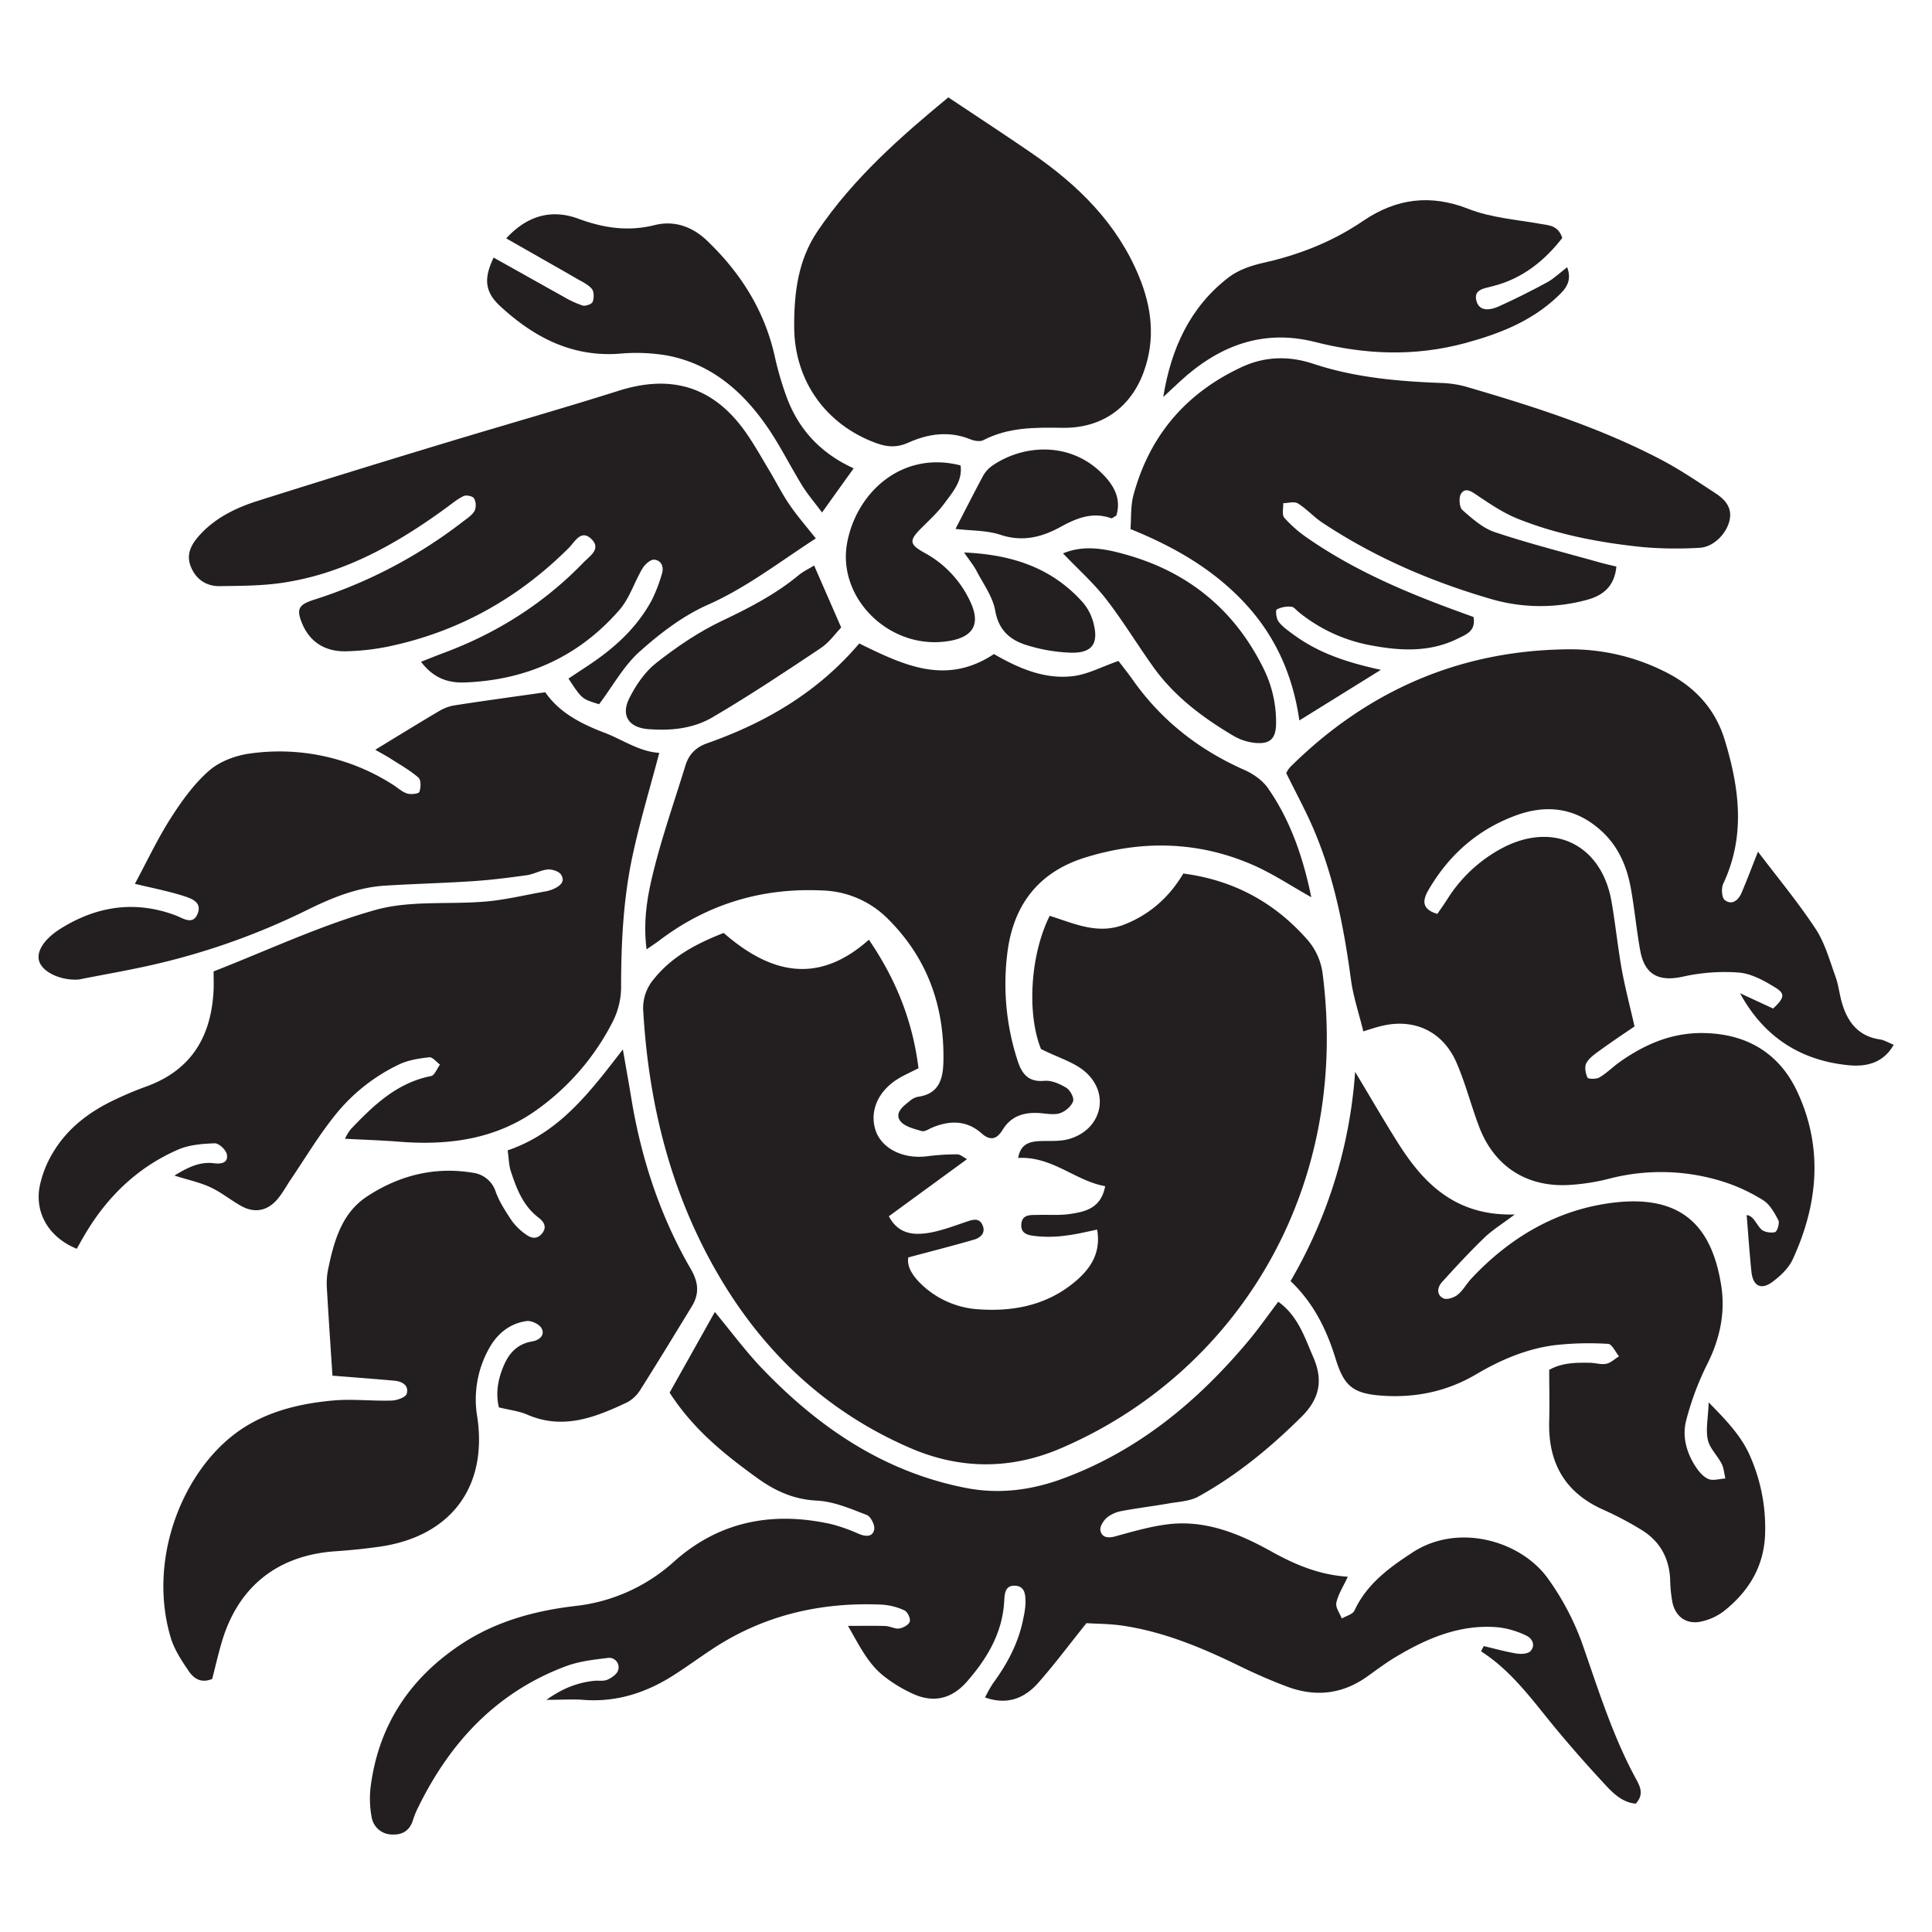 <svg id="Livello_1" data-name="Livello 1" xmlns="http://www.w3.org/2000/svg" viewBox="0 0 841.89 841.89">
  <defs>
    <style>
      .cls-1 {
        fill: #231f20;
      }
    </style>
  </defs>
  <title>prove stampe</title>
  <g>
    <path class="cls-1" d="M453.64,457.14c-6.11-14.95-4.87-40.79,3.78-58.07,10.55,3.31,21,8.41,32.7,3.73,11-4.41,19.31-11.75,25.53-22.15,22.11,2.89,40.12,12.8,54.4,29.24a27.86,27.86,0,0,1,6.23,13.87C588.83,519.9,537.55,599,462.06,631.2c-21.59,9.22-43.63,9.2-65.36-.19-41.13-17.78-70.35-48.16-90.25-87.58-16.22-32.15-24-66.72-26.14-102.64A19.48,19.48,0,0,1,285,426.54c7.87-9.77,18.4-15.31,30.34-20,19.8,17.26,40.66,23.13,63.28,2.95,11.93,17.43,19.11,35.6,21.62,56-3.26,1.67-6.05,2.9-8.65,4.46-9,5.39-12.83,14.34-10,22.74,2.71,7.87,12,12.45,22.24,11.18a103.06,103.06,0,0,1,13.25-.85c1.46,0,2.92,1.39,4.3,2.11L387.32,530c4.24,8,11.12,8.36,18.08,7.12,5.38-1,10.6-3,15.8-4.75,2.85-1,5.59-1.75,7,1.6s-1,5.4-3.71,6.2c-9.15,2.67-18.4,5-28.71,7.78-.7,4.59,2.55,8.81,6.64,12.55a39.48,39.48,0,0,0,24.43,10.07c14.07.94,27.71-1.56,39.24-10.19,7.8-5.84,14-13.17,12-24.56-4.86,1-9.17,2.06-13.55,2.58a53.71,53.71,0,0,1-12.34.33c-3.11-.36-7.68-.46-7.12-5.51.47-4.25,4.28-3.72,7.32-3.81,4.49-.14,9,.26,13.46-.35,6.9-1,13.88-2.36,15.73-12.17-13-2.28-23.05-13.1-37.92-12.3,1.12-6.41,5.37-7.29,10.43-7.38,4.06-.08,8.35.21,12.14-1,13.91-4.26,17.58-19.77,6.54-29.26C468.1,462.9,461.5,461.05,453.64,457.14Z"/>
    <path class="cls-1" d="M594.09,449.42c-2-8.05-4.4-15.2-5.4-22.55-3-22.32-7.26-44.31-16.09-65.13-3.49-8.24-7.82-16.13-12.1-24.86a11.26,11.26,0,0,1,1.7-2.62c33.68-33.36,74.13-51,121.65-51.32a91.48,91.48,0,0,1,41.95,9.91c12.67,6.36,21.6,15.94,25.77,29.6,6.38,20.92,9.17,41.79-.65,62.63-.92,1.95-.66,6.12.67,7.13,3.11,2.38,5.91.12,7.28-3.08,2.54-5.93,4.8-12,7.19-18,8.38,11.07,17.38,21.91,25.09,33.59,4.08,6.18,6.12,13.76,8.69,20.85,1.4,3.87,1.75,8.1,3,12.06,2.5,8.16,7.31,14,16.36,15.31,1.89.28,3.67,1.4,6,2.33-4.75,8.36-12.48,9.63-19.88,8.89-20.68-2.07-36.7-12.26-47.09-31.36l14.43,6.68c4.81-4.51,5.4-6.39,1.11-9.05-4.87-3-10.45-6.15-16-6.62a83.5,83.5,0,0,0-24.5,1.79c-10.34,2.26-16.58-.74-18.52-11.36-1.61-8.83-2.43-17.79-4-26.63-1.74-10.07-5.56-19.09-13.56-26.1-11.1-9.73-23.65-11-36.81-6.1-16.44,6.06-29,17.14-37.84,32.3-2.64,4.5-3.23,8.46,3.8,10.53,1.45-2.13,3-4.29,4.42-6.52a63.31,63.31,0,0,1,24.07-22.28c22.25-11.57,43-1.38,47.38,23.24,1.73,9.86,2.71,19.84,4.48,29.69,1.45,8.07,3.56,16,5.58,24.91-4.42,3-9.81,6.6-15,10.37-2.23,1.61-4.74,3.31-6,5.6-.89,1.61-.38,4.5.51,6.33.34.7,3.86.72,5.24-.11,3.24-1.93,5.95-4.71,9.06-6.89,11-7.69,22.66-12.69,36.53-12.41,18.91.38,32.84,9,40.58,25.57,11.36,24.34,9.07,49.08-2,73.06-1.78,3.85-5.37,7.24-8.88,9.83-4.92,3.64-8.46,1.75-9.1-4.42-.84-8.07-1.38-16.18-2.08-24.72,3,.31,4,3.77,6.23,6.09,1.24,1.32,4.23,1.8,6.12,1.34.92-.22,2.11-3.94,1.46-5.18-1.69-3.26-3.76-7-6.72-8.78a75.61,75.61,0,0,0-17.71-8.16,89.91,89.91,0,0,0-49-1.25,91.44,91.44,0,0,1-18.37,2.84C664.9,517.23,651,508,644.55,491c-3.55-9.34-6-19.16-10-28.25-6.13-13.76-19-19.31-33.35-15.46C599.51,447.69,597.88,448.25,594.09,449.42Z"/>
    <path class="cls-1" d="M58.78,385.13c5.34-9.91,9.88-19.64,15.61-28.6,4.77-7.47,10.15-14.95,16.75-20.73,4.61-4,11.54-6.62,17.76-7.44A91.57,91.57,0,0,1,171.3,342c2,1.29,3.92,3.08,6.14,3.79,1.63.51,5,.11,5.31-.73.68-1.84.76-5.18-.41-6.2-3.6-3.15-7.88-5.55-11.94-8.15-2.19-1.4-4.5-2.61-6.87-4,9.63-5.86,18.61-11.41,27.7-16.78a19.41,19.41,0,0,1,6.68-2.54c12.88-2,25.8-3.75,39.7-5.73,5.77,8.39,14.7,13.42,25.52,17.52,8,3,15.4,8.4,24.16,8.88-4.08,15.5-8.47,30-11.64,44.79-4.08,19-5,38.3-5,57.71A33.53,33.53,0,0,1,267,445.21a106.3,106.3,0,0,1-32.8,38.21c-17.92,13-38.56,15.8-60.14,14.1-7.78-.62-15.6-.86-23.73-1.29a19.37,19.37,0,0,1,2.67-4.32c9.83-10.3,20-20.09,34.82-23,1.57-.31,2.62-3.28,3.91-5-1.56-1.13-3.24-3.34-4.67-3.19-4.37.48-9,1.2-12.9,3a79.35,79.35,0,0,0-28.87,23.15c-6.83,8.62-12.51,18.15-18.7,27.27-2.11,3.12-3.88,6.58-6.46,9.27-4.34,4.5-9.68,5.11-15.1,2.07-4.5-2.52-8.57-5.89-13.22-8.06s-9.56-3.18-15.8-5.16c6.19-3.76,11.17-6.14,17.28-5.35,3,.39,6.28-.13,5.57-3.86-.37-2-3.49-4.9-5.29-4.84-5.39.19-11.16.64-16,2.76-17.3,7.54-30.42,20.06-40.11,36.2-1.39,2.31-2.7,4.67-4,7-11.73-4.72-18.35-15.14-16.21-27a46.82,46.82,0,0,1,6.55-16.07c6.21-9.87,15.37-16.72,25.85-21.71,4.66-2.23,9.43-4.26,14.28-6,19.67-7.22,28.25-22,29.15-42.16.1-2.39,0-4.79,0-7.93,23.53-9.17,46.41-20,70.44-26.76,15.25-4.3,32.22-2.28,48.37-3.71,8.52-.76,16.93-2.8,25.38-4.32a16.39,16.39,0,0,0,4-1.16c2.69-1.23,5.24-3.16,3.18-6.26-1-1.44-3.89-2.35-5.82-2.19-3,.26-5.89,2-8.93,2.46-7.85,1.1-15.73,2.1-23.63,2.62-12.75.86-25.53,1.15-38.29,1.95-12.29.77-23.52,5.44-34.33,10.8A305.52,305.52,0,0,1,59.25,422c-7.75,1.61-15.55,3-23.33,4.52a14.24,14.24,0,0,1-2,.34c-7.54.42-15.31-3.24-16.82-7.91-1.42-4.37,2.22-9.94,9.64-14.5,15.6-9.61,32-12.1,49.49-5.68,3.37,1.24,7.69,4.54,9.81-.43,2.35-5.5-3.18-7-6.89-8.18C72.56,388.14,65.79,386.83,58.78,385.13Z"/>
    <path class="cls-1" d="M587.32,687.08c-2.09,4.5-4.27,7.79-5,11.38-.43,2,1.51,4.53,2.38,6.82,1.89-1.12,4.74-1.79,5.51-3.44,5.38-11.56,15-18.61,25.25-25.3,20.21-13.25,47.73-4.92,59.29,11.63a115.48,115.48,0,0,1,14.46,27.3c7.1,20.19,13.35,40.65,23.63,59.59,1.74,3.21,3.76,6.83-.05,10.9-5.3-.44-9.25-3.9-12.69-7.59q-11.31-12.11-21.93-24.86c-10.06-12.12-19.1-25.15-32.79-33.93l1.17-2.28c4.76,1.11,9.49,2.46,14.31,3.24,2,.32,5,.16,6.08-1.07,2.31-2.57.74-5.6-2-6.81a38.19,38.19,0,0,0-11.71-3.5c-16.61-1.61-31.15,4.59-45,12.86-4.14,2.48-8,5.36-12,8.22-10.92,8-22.8,9.41-35.3,4.75-7.42-2.77-14.68-6-21.8-9.49-15.89-7.72-32.13-14.41-49.7-17.07-5.73-.87-11.6-.83-16-1.12-7.62,9.5-14,18.08-21,26-5.85,6.57-13.28,9.87-23.18,6.39a57.68,57.68,0,0,1,3.34-6C439,725,444,715.63,446,704.85a38,38,0,0,0,.87-6.14c0-3.49,0-7.59-4.73-7.72-4.22-.12-4.36,3.56-4.54,6.76-.78,13.81-7.4,24.9-16.22,35-6.51,7.46-14.38,9.43-23.3,5.46a61.3,61.3,0,0,1-13.17-8c-6.83-5.46-10.49-13.28-15.39-21.71,6.33,0,11.34-.12,16.34.06,2,.07,4.13,1.36,6,1.07,1.73-.26,4.17-1.64,4.59-3s-1-4.25-2.29-4.86a27.12,27.12,0,0,0-9.9-2.53c-26.57-1.18-51.4,4.55-73.81,19.32-5.77,3.8-11.34,7.9-17.17,11.6-12,7.61-24.9,11.7-39.28,10.56-4.44-.35-8.93,0-15.9,0,7.5-5.29,13.69-7.43,20.43-8.25,2.05-.26,4.34.25,6.13-.51s4.26-2.44,4.7-4.16a4.11,4.11,0,0,0-4.61-5.32c-6.11.74-12.43,1.46-18.14,3.59-30.09,11.25-50.4,33-64.3,61.33A36.33,36.33,0,0,0,180,793c-1.4,4.73-4.74,6.7-9.37,6.4a9,9,0,0,1-8.69-7.63,43.2,43.2,0,0,1-.4-13.38c3.48-26.61,17-47,39.23-61.77,15-10,32-14.67,49.58-16.75a76.62,76.62,0,0,0,43.53-19.53c19.81-17.63,43.24-21.89,68.72-16.1a77.19,77.19,0,0,1,11.66,4.17c2.91,1.19,6,1.49,6.69-1.91.37-1.91-1.52-5.68-3.26-6.34-7-2.68-14.34-5.88-21.67-6.24-9.94-.49-18-4.09-25.71-9.61-14.33-10.32-28.09-21.28-38.52-37.45,6.34-11.31,12.86-22.93,19.71-35.16,7.11,8.56,13.41,17.14,20.72,24.76,24.61,25.67,53.09,45,88.75,51.94,14.28,2.77,28.25,1,41.75-3.93,33.05-12.08,59.16-33.68,81.44-60.34,4.4-5.27,8.34-10.92,12.86-16.88,8.61,6.17,11.44,15.39,15.25,24.13,4.38,10.06,2.81,18.13-5.12,26-13.59,13.47-28.2,25.51-44.93,34.76-3.72,2.05-8.52,2.24-12.88,3-6.77,1.19-13.62,2-20.38,3.28a14.35,14.35,0,0,0-6.56,2.85c-1.54,1.33-3.25,4-2.88,5.69.7,3.19,3.45,3.36,6.64,2.48,7.27-2,14.61-4.13,22.06-5.13,16.54-2.23,31.3,3.75,45.36,11.52C563.9,681.59,574.52,686.24,587.32,687.08Z"/>
    <path class="cls-1" d="M374.42,280.39c19.41,9.53,37.88,18.42,58.69,4.62,10.44,6,21.91,11.22,34.73,9.59,6.22-.8,12.14-4,19.54-6.59,1.4,1.85,3.95,5,6.28,8.31,12.46,17.67,28.81,30.42,48.53,39.16,3.88,1.72,7.92,4.5,10.29,7.9,10,14.32,15.42,30.54,18.93,47.59-8.79-4.91-16.85-10.32-25.59-14.12-23.74-10.33-48.28-10.8-72.81-3.21-20.12,6.21-31.31,20.29-34,41.28a107.88,107.88,0,0,0,4.33,47c1.83,5.77,4.54,9.72,11.75,9.07,3.1-.28,6.73,1.3,9.53,3,1.68,1,3.48,4.34,3,5.86-.73,2.16-3.28,4.36-5.54,5.17-2.43.87-5.45.35-8.18.09-7-.66-13.1.83-17,7.23-2.55,4.15-5.37,4.9-9.19,1.52-6.44-5.7-13.68-5.7-21.26-2.6-1.59.65-3.48,2-4.81,1.62-3.37-1-7.67-2-9.44-4.53-2.34-3.31,1.22-6.22,4-8.38a8.32,8.32,0,0,1,3.59-2c9.43-1.22,11.18-7.77,11.32-15.68.43-23.92-7-44.72-24.12-61.81a42,42,0,0,0-28.69-12.45c-26.14-1.24-49.76,5.81-70.72,21.59-1.55,1.17-3.18,2.24-5.82,4.08-1.6-12.34.34-23.2,2.91-33.63,3.87-15.68,9.25-31,14-46.45,1.52-4.9,4.49-8,9.65-9.79C333.67,314.88,356.43,301.62,374.42,280.39Z"/>
    <path class="cls-1" d="M221.22,501.29c22.68-7.78,35.76-25.31,50.2-44,1.42,8.22,2.58,14.54,3.61,20.87,4.31,26.47,12.54,51.63,26,74.85,3.4,5.87,3.77,10.79.42,16.29-7.38,12.07-14.71,24.16-22.28,36.11a15.45,15.45,0,0,1-5.84,5.66c-13.87,6.54-27.9,12.17-43.55,5.38-3.7-1.6-7.89-2.05-12.38-3.16-1.54-6.4-.35-12.71,2.36-18.77,2.37-5.29,6.07-9,12.22-10,2.86-.47,5.69-2.6,4-5.74-1-1.76-4.45-3.4-6.51-3.11-7.22,1-12.62,5.33-16.21,11.67a45.43,45.43,0,0,0-5.3,30c4.63,30.7-11.6,52.29-42.76,56.68-6.49.91-13,1.56-19.56,2-24.79,1.88-41.77,15.38-48.9,39.19-1.66,5.56-2.93,11.23-4.27,16.42-5.27,2.13-8.32-.59-10.39-3.66-3.06-4.51-6.2-9.31-7.72-14.46-9.83-33.18,4.33-70.12,27.09-88,12.5-9.85,27.76-13.74,43.36-15.2,8.54-.8,17.23.27,25.84,0,2.32-.06,6.13-1.41,6.57-2.94,1.07-3.73-2-5.43-5.49-5.73-8.89-.79-17.79-1.46-26.86-2.18-.78-12.05-1.67-24.93-2.41-37.82a32.14,32.14,0,0,1,.46-8.26c2.57-12.29,5.81-24.62,17-32,14-9.2,29.59-13.16,46.38-10.3a12,12,0,0,1,9.71,8.25c1.63,4.47,4.35,8.61,7,12.61a25.89,25.89,0,0,0,5.86,5.77c2.33,1.79,5,2.62,7.31-.2s.87-5.09-1.55-6.95c-6.67-5.1-9.53-12.53-12-20.09C221.76,508,221.77,505.17,221.22,501.29Z"/>
    <path class="cls-1" d="M704.36,246.89c-.83,8.66-5.89,12.69-13,14.54a76.79,76.79,0,0,1-41-.22c-26.3-7.59-51.32-18.3-74.23-33.52-3.71-2.47-6.77-6-10.55-8.3-1.56-1-4.24-.14-6.41-.12.11,2.16-.63,5.06.48,6.34a54.82,54.82,0,0,0,10.08,8.83c19.42,13.49,40.91,22.84,63,31,3.19,1.18,6.38,2.33,9.36,3.42,1.13,6.19-3.29,7.65-6.85,9.42-12.4,6.17-25.5,5.33-38.5,2.82A69.72,69.72,0,0,1,566,266.78c-1.08-.86-2.15-2.33-3.28-2.39a11.4,11.4,0,0,0-6.35,1.19c-.65.4-.2,4,.8,5.32,1.61,2.16,4,3.8,6.2,5.43,9.92,7.29,20.83,11.75,38.36,15.56l-35.52,22.05c-2.86-20-10.65-37.2-24.18-51.56s-30.1-24-49.41-31.84c.38-4.81,0-10,1.3-14.81,7-25.88,22.84-44.45,47.16-55.77,10.21-4.75,20.7-4.92,31.26-1.42,17.9,5.93,36.4,7.59,55.07,8.32a47,47,0,0,1,11.23,1.59c29.15,8.51,58.09,17.67,85.11,31.81,8.23,4.31,16,9.59,23.77,14.67,4.2,2.73,7.46,6.3,6.11,12s-7,11.5-13,11.77a168.89,168.89,0,0,1-24.85-.3c-18.56-1.91-36.91-5.37-54.31-12.31-6.29-2.51-12.09-6.42-17.74-10.23-2.55-1.72-5.11-3.54-7-.82-1.12,1.61-.85,6,.51,7.2,4.33,3.81,9,8,14.36,9.72,15,5,30.36,8.87,45.59,13.16C699.47,245.76,701.73,246.24,704.36,246.89Z"/>
    <path class="cls-1" d="M355.5,234.63c-15.88,10.26-30.16,21.42-47.09,28.93-10.81,4.79-20.76,12.4-29.65,20.36-7,6.25-11.71,15-17.69,22.95-7.48-2.25-7.48-2.25-13.35-11.18l8.21-5.43c11.41-7.49,21.4-16.41,28-28.56a67.52,67.52,0,0,0,4.47-11.52c1-3-.08-6-3.32-6.3-1.63-.13-4.08,2.09-5.13,3.85-3.51,5.88-5.56,12.88-9.93,17.93-17.62,20.38-40.4,30.66-67.27,31.72-7.12.28-13.64-1.55-19.28-9,3.63-1.42,6.58-2.63,9.58-3.75C216.37,276,237,263,254.28,245.09c2.64-2.74,7.83-5.84,3.48-10.15-4.54-4.5-7.28,1.21-9.88,3.81-21.31,21.25-46.44,35.66-75.8,42.36a103.88,103.88,0,0,1-21.5,2.7c-8.5.13-15.37-3.66-18.87-12-2.64-6.27-1.71-8.32,5.07-10.45a209.87,209.87,0,0,0,64.77-33.93c1.91-1.46,4.13-2.86,5.27-4.83a6.41,6.41,0,0,0-.26-5.45c-.53-.94-3.33-1.54-4.5-1-2.76,1.31-5.18,3.37-7.68,5.19-21.7,15.81-44.75,28.81-71.79,32.69-8.82,1.27-17.86,1.25-26.8,1.39-6.12.1-10.67-3.22-12.77-8.85s.85-10.08,4.54-14c6.84-7.25,15.61-11.41,24.86-14.34q39.92-12.63,80-24.74c25.71-7.82,51.57-15.12,77.19-23.22,23.29-7.36,41.66-1.63,55.67,18.58,3.53,5.1,6.58,10.54,9.77,15.87,3,5,5.66,10.32,8.95,15.16S351.19,229.18,355.5,234.63Z"/>
    <path class="cls-1" d="M590.51,467.06c7.18,11.94,13,22.06,19.24,31.87,11.2,17.51,25.18,31,50.32,30.29-5.84,4.41-9.93,6.9-13.28,10.15-6.41,6.22-12.51,12.77-18.5,19.4-2,2.25-2.4,5.54.71,7,1.53.72,4.6-.3,6.16-1.55,2.37-1.9,3.89-4.81,6-7.07,16.86-18,37.39-30.07,61.75-33.06,30.23-3.7,43,10.62,47.07,35.7,2,12.23-.53,23.85-6.24,35.07a124,124,0,0,0-8.94,24c-1.83,6.85,0,13.79,3.82,19.83,1.45,2.28,3.42,4.75,5.75,5.77,2.06.91,5-.06,7.48-.2-.52-2.15-.65-4.5-1.63-6.41-1.82-3.58-5.17-6.68-6-10.39-1-4.44.09-9.32.35-16.35,8.39,8.51,14.76,15.32,18.41,24.23a77.34,77.34,0,0,1,6.13,34.35c-.82,13.67-7.53,24.19-18,32.45a25.3,25.3,0,0,1-9.28,4.35c-6.53,1.66-11.59-1.62-13.06-8.24A62.86,62.86,0,0,1,727.78,688c-.5-9.32-4.64-16.57-12.56-21.38a144.26,144.26,0,0,0-16.45-8.69c-16.93-7.48-24.23-20.61-23.69-38.73.22-7.23,0-14.48,0-22.26,5.42-3.1,11.53-3.21,17.67-3.09,2.41,0,4.91.89,7.19.43,2-.41,3.72-2.13,5.57-3.26-1.58-1.89-3.09-5.34-4.75-5.41a132.77,132.77,0,0,0-23.68.61c-12.07,1.64-23.21,6.38-33.71,12.58-12.88,7.62-26.87,10.49-41.72,9.33-12.14-.95-16-4.25-19.59-15.89-3.89-12.65-9.55-24.36-19.69-34A209.06,209.06,0,0,0,590.51,467.06Z"/>
    <path class="cls-1" d="M413.24,42.43c12.64,8.44,24.45,16.14,36.07,24.12,20.27,13.92,37.41,30.59,47,53.86,5.61,13.56,7.22,27.29,2.18,41.38-5.71,16-18.54,24.91-35.59,24.64-11.79-.19-23.49-.3-34.4,5.38-1.45.76-4,.3-5.68-.39-9.33-3.78-18.42-2.4-27.13,1.52-4.84,2.18-9,1.91-13.83.17-21.95-8-35.7-27.11-35.79-50.68-.06-14.66,1.63-29,10.13-41.62C371.85,77.66,392.52,59.54,413.24,42.43Z"/>
    <path class="cls-1" d="M678.49,129.42c-11.38,10.72-25.34,16.12-40.21,20.14-21.92,5.88-43.5,5-65.33-.56-22.78-5.75-42.07,1.77-58.8,17.25-2.42,2.21-4.84,4.5-7.26,6.75,3.41-21.06,11.63-39.22,28.58-52.19,4.19-3.2,9.77-5.1,15-6.27,15.65-3.5,30.22-9.21,43.54-18.29,14.4-9.77,29.31-11.76,46-5.18,9.78,3.84,20.76,4.62,31.22,6.48,3.76.69,7.69.56,9.55,6.14-7.69,9.9-17.33,17.73-30.22,21-3.72,1-8.6,1.34-7.17,6.49,1.29,4.71,6,4,9.64,2.38q10.75-4.87,21.1-10.51c2.94-1.6,5.44-4,8.77-6.62C685.32,122.8,681.86,126.3,678.49,129.42Z"/>
    <path class="cls-1" d="M372,204.08c-4.54,6.31-8.78,12.24-13.79,19.24-3-4.06-6.1-7.65-8.57-11.59-5.05-8.21-9.38-16.94-14.78-24.94-10.77-15.87-24.6-28.15-44.1-31.87a79.74,79.74,0,0,0-20.54-.82c-20.88,1.65-37.57-7.13-52.23-20.66-6.83-6.32-7.22-12.07-2.89-21.19,10.16,5.66,20.28,11.37,30.39,17a44.54,44.54,0,0,0,8.39,3.89c1.25.35,4-.6,4.37-1.6.64-1.64.64-4.45-.35-5.66-1.73-2-4.41-3.2-6.79-4.58-9.81-5.67-19.63-11.2-30.52-17.43,9.68-10.5,20.41-12.62,31.43-8.56s21.7,5.67,33.29,2.77c8.52-2.12,16.39.65,22.83,6.83,14.53,13.92,24.9,30.22,29.4,50.07a136.82,136.82,0,0,0,5.53,18.8C348.39,187.61,357.94,197.68,372,204.08Z"/>
    <path class="cls-1" d="M463.22,241.15c9.17-3.86,18.51-2,27.34.5,26.89,7.5,47,23.73,59.63,48.85a52.68,52.68,0,0,1,5.88,24.91c-.14,6.4-2.53,8.86-8.9,8.34a23.26,23.26,0,0,1-9.64-3.09c-13.43-7.93-25.82-17.22-35-30.07-7-9.79-13.26-20.15-20.63-29.65C476.49,254,469.81,248.05,463.22,241.15Z"/>
    <path class="cls-1" d="M354.76,246.42c3.95,9,7.51,17.2,11.79,27-2.33,2.41-5.11,6.47-8.91,9-15.49,10.35-31,20.66-47.07,30.1-8.42,5-18.31,6-28.13,5.21-8.37-.65-12-5.88-8.26-13.39,2.87-5.73,6.81-11.57,11.77-15.45,8.9-7,18.43-13.5,28.6-18.33,11.93-5.66,23.46-11.6,33.63-20.05C350,249,352.22,248,354.76,246.42Z"/>
    <path class="cls-1" d="M418.57,202.81c.95,6.82-3.43,11.61-7,16.49-2.82,3.87-6.44,7.18-9.85,10.58-5.73,5.71-5.6,7.29,1.36,11.13a46.21,46.21,0,0,1,19.53,20.74c4.66,9.53,2.07,15.47-8.3,17.43-25.79,4.88-49.67-18.06-45.16-42.63C373.19,214.67,393,196.25,418.57,202.81Z"/>
    <path class="cls-1" d="M416.37,230.48c4.28-8.29,8-15.6,11.85-22.81a13.71,13.71,0,0,1,3.93-4.56c12.74-9,33.1-11.17,47.55,2.69,5.3,5.08,9.13,11.15,6.76,18.86-1.11.6-1.84,1.32-2.26,1.17-8.24-2.93-15.19,0-22.37,3.95-8,4.35-16.34,6.41-25.79,3.29C430,231.07,423.17,231.29,416.37,230.48Z"/>
    <path class="cls-1" d="M420.12,240.76c21.19.88,38.39,6.83,51.72,21.73a22.42,22.42,0,0,1,4.65,9c2.38,9.09-.65,13.23-10.11,12.92a72.64,72.64,0,0,1-19.05-3.3c-7.09-2.21-12.15-6.4-13.65-15-1.08-6.14-5.27-11.76-8.25-17.52C424.23,246.33,422.52,244.28,420.12,240.76Z"/>
  </g>
</svg>

